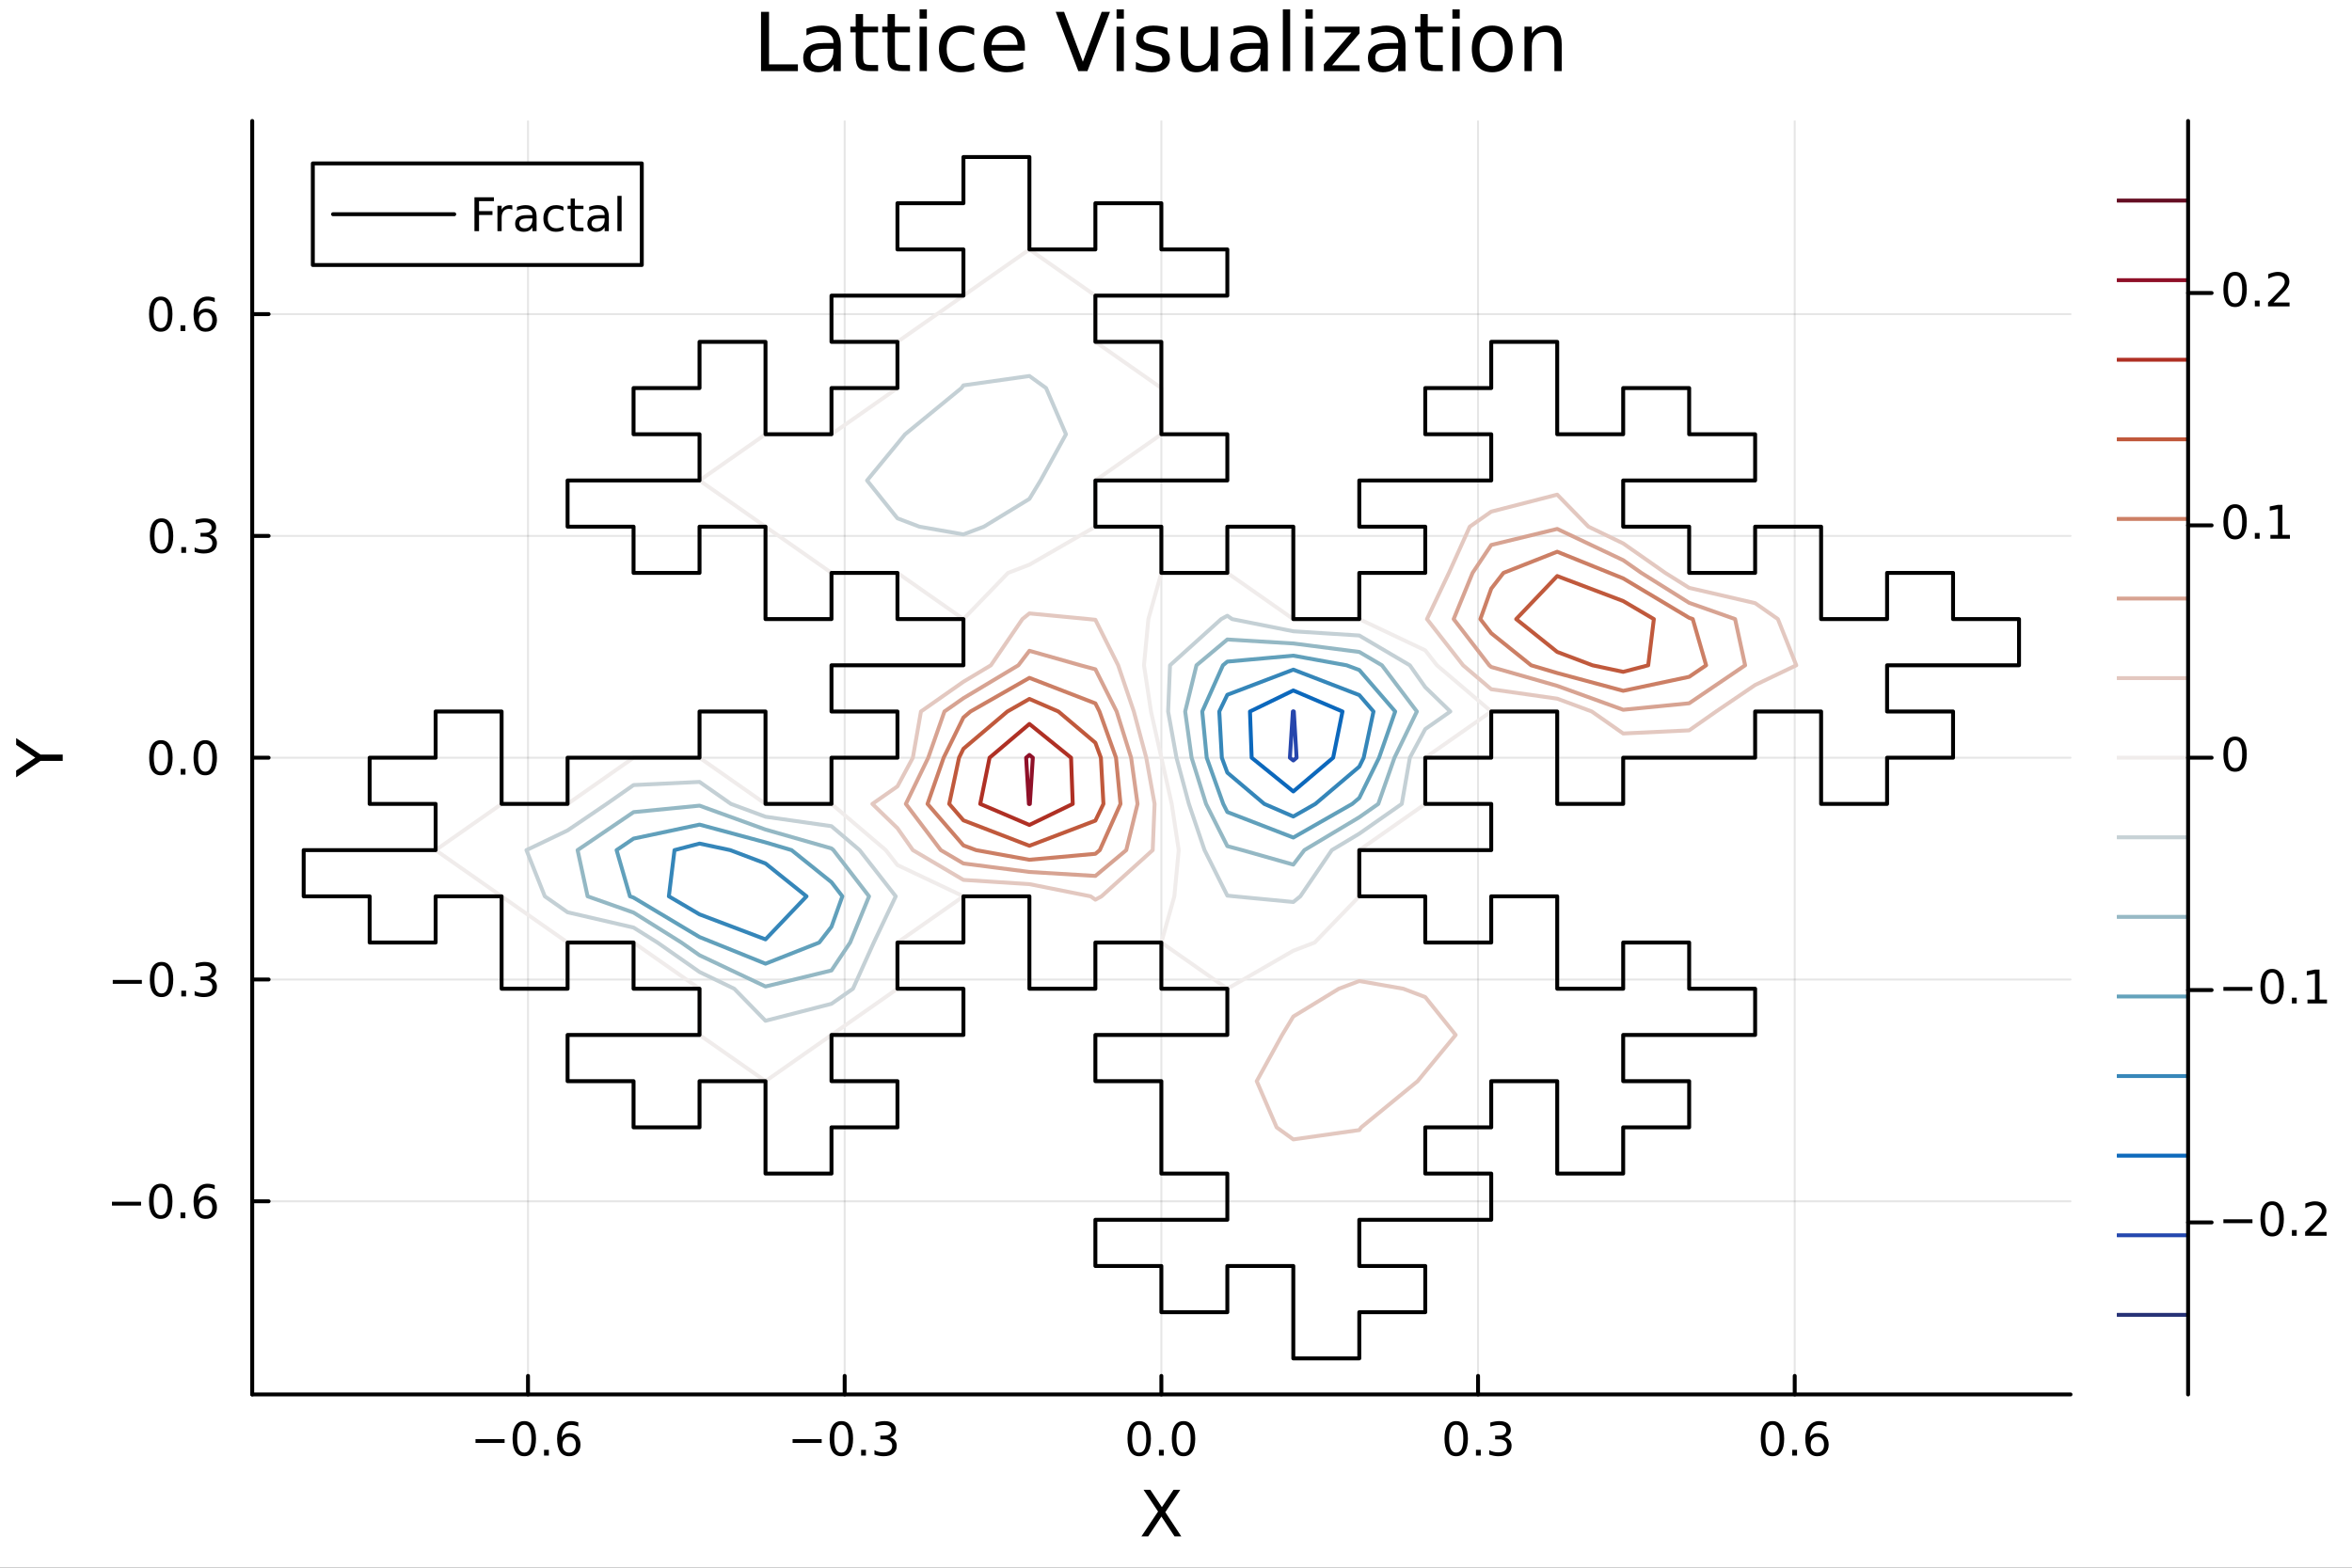 <?xml version="1.0" encoding="utf-8"?>
<svg xmlns="http://www.w3.org/2000/svg" xmlns:xlink="http://www.w3.org/1999/xlink" width="600" height="400" viewBox="0 0 2400 1600">
<rect x="0" y="0" width="2400" height="1600" fill="#333333" stroke="none"/>
<defs>
  <clipPath id="clip330">
    <rect x="0" y="0" width="2400" height="1600"/>
  </clipPath>
</defs>
<path clip-path="url(#clip330)" d="M0 1600 L2400 1600 L2400 0 L0 0  Z" fill="#ffffff" fill-rule="evenodd" fill-opacity="1"/>
<defs>
  <clipPath id="clip331">
    <rect x="480" y="0" width="1681" height="1600"/>
  </clipPath>
</defs>
<path clip-path="url(#clip330)" d="M257.366 1423.18 L2112.76 1423.18 L2112.76 123.472 L257.366 123.472  Z" fill="#ffffff" fill-rule="evenodd" fill-opacity="1"/>
<defs>
  <clipPath id="clip332">
    <rect x="257" y="123" width="1856" height="1301"/>
  </clipPath>
</defs>
<polyline clip-path="url(#clip332)" style="stroke:#000000; stroke-linecap:round; stroke-linejoin:round; stroke-width:2; stroke-opacity:0.1; fill:none" points="538.771,1423.18 538.771,123.472 "/>
<polyline clip-path="url(#clip332)" style="stroke:#000000; stroke-linecap:round; stroke-linejoin:round; stroke-width:2; stroke-opacity:0.1; fill:none" points="861.916,1423.18 861.916,123.472 "/>
<polyline clip-path="url(#clip332)" style="stroke:#000000; stroke-linecap:round; stroke-linejoin:round; stroke-width:2; stroke-opacity:0.1; fill:none" points="1185.06,1423.18 1185.06,123.472 "/>
<polyline clip-path="url(#clip332)" style="stroke:#000000; stroke-linecap:round; stroke-linejoin:round; stroke-width:2; stroke-opacity:0.1; fill:none" points="1508.21,1423.18 1508.21,123.472 "/>
<polyline clip-path="url(#clip332)" style="stroke:#000000; stroke-linecap:round; stroke-linejoin:round; stroke-width:2; stroke-opacity:0.1; fill:none" points="1831.35,1423.18 1831.35,123.472 "/>
<polyline clip-path="url(#clip332)" style="stroke:#000000; stroke-linecap:round; stroke-linejoin:round; stroke-width:2; stroke-opacity:0.1; fill:none" points="257.366,1226.05 2112.76,1226.05 "/>
<polyline clip-path="url(#clip332)" style="stroke:#000000; stroke-linecap:round; stroke-linejoin:round; stroke-width:2; stroke-opacity:0.1; fill:none" points="257.366,999.69 2112.76,999.69 "/>
<polyline clip-path="url(#clip332)" style="stroke:#000000; stroke-linecap:round; stroke-linejoin:round; stroke-width:2; stroke-opacity:0.1; fill:none" points="257.366,773.326 2112.76,773.326 "/>
<polyline clip-path="url(#clip332)" style="stroke:#000000; stroke-linecap:round; stroke-linejoin:round; stroke-width:2; stroke-opacity:0.1; fill:none" points="257.366,546.962 2112.76,546.962 "/>
<polyline clip-path="url(#clip332)" style="stroke:#000000; stroke-linecap:round; stroke-linejoin:round; stroke-width:2; stroke-opacity:0.1; fill:none" points="257.366,320.598 2112.76,320.598 "/>
<polyline clip-path="url(#clip330)" style="stroke:#000000; stroke-linecap:round; stroke-linejoin:round; stroke-width:4; stroke-opacity:1; fill:none" points="257.366,1423.18 2112.76,1423.18 "/>
<polyline clip-path="url(#clip330)" style="stroke:#000000; stroke-linecap:round; stroke-linejoin:round; stroke-width:4; stroke-opacity:1; fill:none" points="538.771,1423.18 538.771,1404.28 "/>
<polyline clip-path="url(#clip330)" style="stroke:#000000; stroke-linecap:round; stroke-linejoin:round; stroke-width:4; stroke-opacity:1; fill:none" points="861.916,1423.18 861.916,1404.28 "/>
<polyline clip-path="url(#clip330)" style="stroke:#000000; stroke-linecap:round; stroke-linejoin:round; stroke-width:4; stroke-opacity:1; fill:none" points="1185.06,1423.18 1185.06,1404.28 "/>
<polyline clip-path="url(#clip330)" style="stroke:#000000; stroke-linecap:round; stroke-linejoin:round; stroke-width:4; stroke-opacity:1; fill:none" points="1508.21,1423.18 1508.21,1404.28 "/>
<polyline clip-path="url(#clip330)" style="stroke:#000000; stroke-linecap:round; stroke-linejoin:round; stroke-width:4; stroke-opacity:1; fill:none" points="1831.35,1423.18 1831.35,1404.28 "/>
<path clip-path="url(#clip330)" d="M485.218 1468.75 L514.894 1468.75 L514.894 1472.69 L485.218 1472.69 L485.218 1468.75 Z" fill="#000000" fill-rule="nonzero" fill-opacity="1" /><path clip-path="url(#clip330)" d="M534.987 1454.1 Q531.376 1454.1 529.547 1457.66 Q527.741 1461.2 527.741 1468.33 Q527.741 1475.44 529.547 1479.01 Q531.376 1482.55 534.987 1482.55 Q538.621 1482.55 540.426 1479.01 Q542.255 1475.44 542.255 1468.33 Q542.255 1461.2 540.426 1457.66 Q538.621 1454.1 534.987 1454.1 M534.987 1450.39 Q540.797 1450.39 543.852 1455 Q546.931 1459.58 546.931 1468.33 Q546.931 1477.06 543.852 1481.67 Q540.797 1486.25 534.987 1486.25 Q529.176 1486.25 526.098 1481.67 Q523.042 1477.06 523.042 1468.33 Q523.042 1459.58 526.098 1455 Q529.176 1450.39 534.987 1450.39 Z" fill="#000000" fill-rule="nonzero" fill-opacity="1" /><path clip-path="url(#clip330)" d="M555.149 1479.7 L560.033 1479.7 L560.033 1485.58 L555.149 1485.58 L555.149 1479.7 Z" fill="#000000" fill-rule="nonzero" fill-opacity="1" /><path clip-path="url(#clip330)" d="M580.797 1466.44 Q577.648 1466.44 575.797 1468.59 Q573.968 1470.74 573.968 1474.49 Q573.968 1478.22 575.797 1480.39 Q577.648 1482.55 580.797 1482.55 Q583.945 1482.55 585.773 1480.39 Q587.625 1478.22 587.625 1474.49 Q587.625 1470.74 585.773 1468.59 Q583.945 1466.44 580.797 1466.44 M590.079 1451.78 L590.079 1456.04 Q588.32 1455.21 586.514 1454.77 Q584.732 1454.33 582.972 1454.33 Q578.343 1454.33 575.889 1457.45 Q573.459 1460.58 573.111 1466.9 Q574.477 1464.89 576.537 1463.82 Q578.598 1462.73 581.074 1462.73 Q586.283 1462.73 589.292 1465.9 Q592.324 1469.05 592.324 1474.49 Q592.324 1479.82 589.176 1483.03 Q586.028 1486.25 580.797 1486.25 Q574.801 1486.25 571.63 1481.67 Q568.459 1477.06 568.459 1468.33 Q568.459 1460.14 572.348 1455.28 Q576.236 1450.39 582.787 1450.39 Q584.547 1450.39 586.329 1450.74 Q588.135 1451.09 590.079 1451.78 Z" fill="#000000" fill-rule="nonzero" fill-opacity="1" /><path clip-path="url(#clip330)" d="M808.768 1468.75 L838.444 1468.75 L838.444 1472.69 L808.768 1472.69 L808.768 1468.75 Z" fill="#000000" fill-rule="nonzero" fill-opacity="1" /><path clip-path="url(#clip330)" d="M858.537 1454.1 Q854.925 1454.1 853.097 1457.66 Q851.291 1461.2 851.291 1468.33 Q851.291 1475.44 853.097 1479.01 Q854.925 1482.55 858.537 1482.55 Q862.171 1482.55 863.976 1479.01 Q865.805 1475.44 865.805 1468.33 Q865.805 1461.2 863.976 1457.66 Q862.171 1454.1 858.537 1454.1 M858.537 1450.39 Q864.347 1450.39 867.402 1455 Q870.481 1459.58 870.481 1468.33 Q870.481 1477.06 867.402 1481.67 Q864.347 1486.25 858.537 1486.25 Q852.726 1486.25 849.648 1481.67 Q846.592 1477.06 846.592 1468.33 Q846.592 1459.58 849.648 1455 Q852.726 1450.39 858.537 1450.39 Z" fill="#000000" fill-rule="nonzero" fill-opacity="1" /><path clip-path="url(#clip330)" d="M878.698 1479.7 L883.583 1479.7 L883.583 1485.58 L878.698 1485.58 L878.698 1479.7 Z" fill="#000000" fill-rule="nonzero" fill-opacity="1" /><path clip-path="url(#clip330)" d="M907.934 1466.95 Q911.291 1467.66 913.166 1469.93 Q915.064 1472.2 915.064 1475.53 Q915.064 1480.65 911.546 1483.45 Q908.027 1486.25 901.546 1486.25 Q899.37 1486.25 897.055 1485.81 Q894.763 1485.39 892.31 1484.54 L892.31 1480.02 Q894.254 1481.16 896.569 1481.74 Q898.884 1482.32 901.407 1482.32 Q905.805 1482.32 908.096 1480.58 Q910.411 1478.84 910.411 1475.53 Q910.411 1472.48 908.259 1470.77 Q906.129 1469.03 902.309 1469.03 L898.282 1469.03 L898.282 1465.19 L902.495 1465.19 Q905.944 1465.19 907.772 1463.82 Q909.601 1462.43 909.601 1459.84 Q909.601 1457.18 907.703 1455.77 Q905.828 1454.33 902.309 1454.33 Q900.388 1454.33 898.189 1454.75 Q895.99 1455.16 893.351 1456.04 L893.351 1451.88 Q896.013 1451.14 898.328 1450.77 Q900.666 1450.39 902.726 1450.39 Q908.05 1450.39 911.152 1452.83 Q914.254 1455.23 914.254 1459.35 Q914.254 1462.22 912.61 1464.21 Q910.967 1466.18 907.934 1466.95 Z" fill="#000000" fill-rule="nonzero" fill-opacity="1" /><path clip-path="url(#clip330)" d="M1162.45 1454.1 Q1158.83 1454.1 1157.01 1457.66 Q1155.2 1461.2 1155.2 1468.33 Q1155.2 1475.44 1157.01 1479.01 Q1158.83 1482.55 1162.45 1482.55 Q1166.08 1482.55 1167.89 1479.01 Q1169.71 1475.44 1169.71 1468.33 Q1169.71 1461.2 1167.89 1457.66 Q1166.08 1454.1 1162.45 1454.1 M1162.45 1450.39 Q1168.26 1450.39 1171.31 1455 Q1174.39 1459.58 1174.39 1468.33 Q1174.39 1477.06 1171.31 1481.67 Q1168.26 1486.25 1162.45 1486.25 Q1156.64 1486.25 1153.56 1481.67 Q1150.5 1477.06 1150.5 1468.33 Q1150.5 1459.58 1153.56 1455 Q1156.64 1450.39 1162.45 1450.39 Z" fill="#000000" fill-rule="nonzero" fill-opacity="1" /><path clip-path="url(#clip330)" d="M1182.61 1479.7 L1187.49 1479.7 L1187.49 1485.58 L1182.61 1485.58 L1182.61 1479.7 Z" fill="#000000" fill-rule="nonzero" fill-opacity="1" /><path clip-path="url(#clip330)" d="M1207.68 1454.1 Q1204.07 1454.1 1202.24 1457.66 Q1200.43 1461.2 1200.43 1468.33 Q1200.43 1475.44 1202.24 1479.01 Q1204.07 1482.55 1207.68 1482.55 Q1211.31 1482.55 1213.12 1479.01 Q1214.95 1475.44 1214.95 1468.33 Q1214.95 1461.2 1213.12 1457.66 Q1211.31 1454.1 1207.68 1454.1 M1207.68 1450.39 Q1213.49 1450.39 1216.54 1455 Q1219.62 1459.58 1219.62 1468.33 Q1219.62 1477.06 1216.54 1481.67 Q1213.49 1486.25 1207.68 1486.25 Q1201.87 1486.25 1198.79 1481.67 Q1195.73 1477.06 1195.73 1468.33 Q1195.73 1459.58 1198.79 1455 Q1201.87 1450.39 1207.68 1450.39 Z" fill="#000000" fill-rule="nonzero" fill-opacity="1" /><path clip-path="url(#clip330)" d="M1485.91 1454.1 Q1482.3 1454.1 1480.47 1457.66 Q1478.67 1461.2 1478.67 1468.33 Q1478.67 1475.44 1480.47 1479.01 Q1482.3 1482.55 1485.91 1482.55 Q1489.55 1482.55 1491.35 1479.01 Q1493.18 1475.44 1493.18 1468.33 Q1493.18 1461.2 1491.35 1457.66 Q1489.55 1454.1 1485.91 1454.1 M1485.91 1450.39 Q1491.72 1450.39 1494.78 1455 Q1497.86 1459.58 1497.86 1468.33 Q1497.86 1477.06 1494.78 1481.67 Q1491.72 1486.25 1485.91 1486.25 Q1480.1 1486.25 1477.03 1481.67 Q1473.97 1477.06 1473.97 1468.33 Q1473.97 1459.58 1477.03 1455 Q1480.1 1450.39 1485.91 1450.39 Z" fill="#000000" fill-rule="nonzero" fill-opacity="1" /><path clip-path="url(#clip330)" d="M1506.08 1479.7 L1510.96 1479.7 L1510.96 1485.58 L1506.08 1485.58 L1506.08 1479.7 Z" fill="#000000" fill-rule="nonzero" fill-opacity="1" /><path clip-path="url(#clip330)" d="M1535.31 1466.95 Q1538.67 1467.66 1540.54 1469.93 Q1542.44 1472.2 1542.44 1475.53 Q1542.44 1480.65 1538.92 1483.45 Q1535.4 1486.25 1528.92 1486.25 Q1526.75 1486.25 1524.43 1485.81 Q1522.14 1485.39 1519.69 1484.54 L1519.69 1480.02 Q1521.63 1481.16 1523.95 1481.74 Q1526.26 1482.32 1528.78 1482.32 Q1533.18 1482.32 1535.47 1480.58 Q1537.79 1478.84 1537.79 1475.53 Q1537.79 1472.48 1535.64 1470.77 Q1533.51 1469.03 1529.69 1469.03 L1525.66 1469.03 L1525.66 1465.19 L1529.87 1465.19 Q1533.32 1465.19 1535.15 1463.82 Q1536.98 1462.43 1536.98 1459.84 Q1536.98 1457.18 1535.08 1455.77 Q1533.21 1454.33 1529.69 1454.33 Q1527.77 1454.33 1525.57 1454.75 Q1523.37 1455.16 1520.73 1456.04 L1520.73 1451.88 Q1523.39 1451.14 1525.71 1450.77 Q1528.04 1450.39 1530.1 1450.39 Q1535.43 1450.39 1538.53 1452.83 Q1541.63 1455.23 1541.63 1459.35 Q1541.63 1462.22 1539.99 1464.21 Q1538.34 1466.18 1535.31 1466.95 Z" fill="#000000" fill-rule="nonzero" fill-opacity="1" /><path clip-path="url(#clip330)" d="M1808.65 1454.1 Q1805.04 1454.1 1803.21 1457.66 Q1801.41 1461.2 1801.41 1468.33 Q1801.41 1475.44 1803.21 1479.01 Q1805.04 1482.55 1808.65 1482.55 Q1812.29 1482.55 1814.09 1479.01 Q1815.92 1475.44 1815.92 1468.33 Q1815.92 1461.2 1814.09 1457.66 Q1812.29 1454.1 1808.65 1454.1 M1808.65 1450.39 Q1814.46 1450.39 1817.52 1455 Q1820.6 1459.58 1820.6 1468.33 Q1820.6 1477.06 1817.52 1481.67 Q1814.46 1486.25 1808.65 1486.25 Q1802.84 1486.25 1799.77 1481.67 Q1796.71 1477.06 1796.71 1468.33 Q1796.71 1459.58 1799.77 1455 Q1802.84 1450.39 1808.65 1450.39 Z" fill="#000000" fill-rule="nonzero" fill-opacity="1" /><path clip-path="url(#clip330)" d="M1828.82 1479.7 L1833.7 1479.7 L1833.7 1485.58 L1828.82 1485.58 L1828.82 1479.7 Z" fill="#000000" fill-rule="nonzero" fill-opacity="1" /><path clip-path="url(#clip330)" d="M1854.46 1466.44 Q1851.32 1466.44 1849.46 1468.59 Q1847.64 1470.74 1847.64 1474.49 Q1847.64 1478.22 1849.46 1480.39 Q1851.32 1482.55 1854.46 1482.55 Q1857.61 1482.55 1859.44 1480.39 Q1861.29 1478.22 1861.29 1474.49 Q1861.29 1470.74 1859.44 1468.59 Q1857.61 1466.44 1854.46 1466.44 M1863.75 1451.78 L1863.75 1456.04 Q1861.99 1455.21 1860.18 1454.77 Q1858.4 1454.33 1856.64 1454.33 Q1852.01 1454.33 1849.56 1457.45 Q1847.13 1460.58 1846.78 1466.9 Q1848.14 1464.89 1850.2 1463.82 Q1852.26 1462.73 1854.74 1462.73 Q1859.95 1462.73 1862.96 1465.9 Q1865.99 1469.05 1865.99 1474.49 Q1865.99 1479.82 1862.84 1483.03 Q1859.7 1486.25 1854.46 1486.25 Q1848.47 1486.25 1845.3 1481.67 Q1842.13 1477.06 1842.13 1468.33 Q1842.13 1460.14 1846.01 1455.28 Q1849.9 1450.39 1856.45 1450.39 Q1858.21 1450.39 1860 1450.74 Q1861.8 1451.09 1863.75 1451.78 Z" fill="#000000" fill-rule="nonzero" fill-opacity="1" /><path clip-path="url(#clip330)" d="M1166.89 1520.52 L1173.79 1520.52 L1185.6 1538.19 L1197.47 1520.52 L1204.38 1520.52 L1189.1 1543.34 L1205.4 1568.04 L1198.49 1568.04 L1185.12 1547.83 L1171.66 1568.04 L1164.72 1568.04 L1181.69 1542.68 L1166.89 1520.52 Z" fill="#000000" fill-rule="nonzero" fill-opacity="1" /><polyline clip-path="url(#clip330)" style="stroke:#000000; stroke-linecap:round; stroke-linejoin:round; stroke-width:4; stroke-opacity:1; fill:none" points="257.366,1423.18 257.366,123.472 "/>
<polyline clip-path="url(#clip330)" style="stroke:#000000; stroke-linecap:round; stroke-linejoin:round; stroke-width:4; stroke-opacity:1; fill:none" points="257.366,1226.05 274.099,1226.05 "/>
<polyline clip-path="url(#clip330)" style="stroke:#000000; stroke-linecap:round; stroke-linejoin:round; stroke-width:4; stroke-opacity:1; fill:none" points="257.366,999.69 274.099,999.69 "/>
<polyline clip-path="url(#clip330)" style="stroke:#000000; stroke-linecap:round; stroke-linejoin:round; stroke-width:4; stroke-opacity:1; fill:none" points="257.366,773.326 274.099,773.326 "/>
<polyline clip-path="url(#clip330)" style="stroke:#000000; stroke-linecap:round; stroke-linejoin:round; stroke-width:4; stroke-opacity:1; fill:none" points="257.366,546.962 274.099,546.962 "/>
<polyline clip-path="url(#clip330)" style="stroke:#000000; stroke-linecap:round; stroke-linejoin:round; stroke-width:4; stroke-opacity:1; fill:none" points="257.366,320.598 274.099,320.598 "/>
<path clip-path="url(#clip330)" d="M114.26 1226.51 L143.936 1226.51 L143.936 1230.44 L114.26 1230.44 L114.26 1226.51 Z" fill="#000000" fill-rule="nonzero" fill-opacity="1" /><path clip-path="url(#clip330)" d="M164.028 1211.85 Q160.417 1211.85 158.589 1215.42 Q156.783 1218.96 156.783 1226.09 Q156.783 1233.2 158.589 1236.76 Q160.417 1240.3 164.028 1240.3 Q167.663 1240.3 169.468 1236.76 Q171.297 1233.2 171.297 1226.09 Q171.297 1218.96 169.468 1215.42 Q167.663 1211.85 164.028 1211.85 M164.028 1208.15 Q169.839 1208.15 172.894 1212.76 Q175.973 1217.34 175.973 1226.09 Q175.973 1234.82 172.894 1239.42 Q169.839 1244.01 164.028 1244.01 Q158.218 1244.01 155.14 1239.42 Q152.084 1234.82 152.084 1226.09 Q152.084 1217.34 155.14 1212.76 Q158.218 1208.15 164.028 1208.15 Z" fill="#000000" fill-rule="nonzero" fill-opacity="1" /><path clip-path="url(#clip330)" d="M184.19 1237.45 L189.075 1237.45 L189.075 1243.33 L184.19 1243.33 L184.19 1237.45 Z" fill="#000000" fill-rule="nonzero" fill-opacity="1" /><path clip-path="url(#clip330)" d="M209.838 1224.19 Q206.69 1224.19 204.838 1226.34 Q203.01 1228.5 203.01 1232.25 Q203.01 1235.97 204.838 1238.15 Q206.69 1240.3 209.838 1240.3 Q212.986 1240.3 214.815 1238.15 Q216.667 1235.97 216.667 1232.25 Q216.667 1228.5 214.815 1226.34 Q212.986 1224.19 209.838 1224.19 M219.121 1209.54 L219.121 1213.8 Q217.361 1212.96 215.556 1212.52 Q213.774 1212.08 212.014 1212.08 Q207.385 1212.08 204.931 1215.21 Q202.5 1218.33 202.153 1224.65 Q203.519 1222.64 205.579 1221.58 Q207.639 1220.49 210.116 1220.49 Q215.324 1220.49 218.334 1223.66 Q221.366 1226.81 221.366 1232.25 Q221.366 1237.57 218.218 1240.79 Q215.07 1244.01 209.838 1244.01 Q203.843 1244.01 200.672 1239.42 Q197.5 1234.82 197.5 1226.09 Q197.5 1217.89 201.389 1213.03 Q205.278 1208.15 211.829 1208.15 Q213.588 1208.15 215.371 1208.5 Q217.176 1208.84 219.121 1209.54 Z" fill="#000000" fill-rule="nonzero" fill-opacity="1" /><path clip-path="url(#clip330)" d="M115.07 1000.14 L144.746 1000.14 L144.746 1004.08 L115.07 1004.08 L115.07 1000.14 Z" fill="#000000" fill-rule="nonzero" fill-opacity="1" /><path clip-path="url(#clip330)" d="M164.839 985.489 Q161.227 985.489 159.399 989.054 Q157.593 992.595 157.593 999.725 Q157.593 1006.83 159.399 1010.4 Q161.227 1013.94 164.839 1013.94 Q168.473 1013.94 170.278 1010.4 Q172.107 1006.83 172.107 999.725 Q172.107 992.595 170.278 989.054 Q168.473 985.489 164.839 985.489 M164.839 981.785 Q170.649 981.785 173.704 986.392 Q176.783 990.975 176.783 999.725 Q176.783 1008.45 173.704 1013.06 Q170.649 1017.64 164.839 1017.64 Q159.028 1017.64 155.95 1013.06 Q152.894 1008.45 152.894 999.725 Q152.894 990.975 155.95 986.392 Q159.028 981.785 164.839 981.785 Z" fill="#000000" fill-rule="nonzero" fill-opacity="1" /><path clip-path="url(#clip330)" d="M185.001 1011.09 L189.885 1011.09 L189.885 1016.97 L185.001 1016.97 L185.001 1011.09 Z" fill="#000000" fill-rule="nonzero" fill-opacity="1" /><path clip-path="url(#clip330)" d="M214.236 998.336 Q217.593 999.054 219.468 1001.32 Q221.366 1003.59 221.366 1006.92 Q221.366 1012.04 217.848 1014.84 Q214.329 1017.64 207.848 1017.64 Q205.672 1017.64 203.357 1017.2 Q201.065 1016.78 198.612 1015.93 L198.612 1011.41 Q200.556 1012.55 202.871 1013.13 Q205.186 1013.71 207.709 1013.71 Q212.107 1013.71 214.399 1011.97 Q216.713 1010.23 216.713 1006.92 Q216.713 1003.87 214.561 1002.16 Q212.431 1000.42 208.612 1000.42 L204.584 1000.42 L204.584 996.577 L208.797 996.577 Q212.246 996.577 214.074 995.211 Q215.903 993.822 215.903 991.23 Q215.903 988.568 214.005 987.156 Q212.13 985.72 208.612 985.72 Q206.69 985.72 204.491 986.137 Q202.292 986.554 199.653 987.433 L199.653 983.267 Q202.315 982.526 204.63 982.156 Q206.968 981.785 209.028 981.785 Q214.352 981.785 217.454 984.216 Q220.556 986.623 220.556 990.743 Q220.556 993.614 218.912 995.605 Q217.269 997.572 214.236 998.336 Z" fill="#000000" fill-rule="nonzero" fill-opacity="1" /><path clip-path="url(#clip330)" d="M164.19 759.125 Q160.579 759.125 158.751 762.689 Q156.945 766.231 156.945 773.361 Q156.945 780.467 158.751 784.032 Q160.579 787.574 164.19 787.574 Q167.825 787.574 169.63 784.032 Q171.459 780.467 171.459 773.361 Q171.459 766.231 169.63 762.689 Q167.825 759.125 164.19 759.125 M164.19 755.421 Q170.001 755.421 173.056 760.027 Q176.135 764.611 176.135 773.361 Q176.135 782.088 173.056 786.694 Q170.001 791.277 164.19 791.277 Q158.38 791.277 155.302 786.694 Q152.246 782.088 152.246 773.361 Q152.246 764.611 155.302 760.027 Q158.38 755.421 164.19 755.421 Z" fill="#000000" fill-rule="nonzero" fill-opacity="1" /><path clip-path="url(#clip330)" d="M184.352 784.726 L189.237 784.726 L189.237 790.606 L184.352 790.606 L184.352 784.726 Z" fill="#000000" fill-rule="nonzero" fill-opacity="1" /><path clip-path="url(#clip330)" d="M209.422 759.125 Q205.811 759.125 203.982 762.689 Q202.176 766.231 202.176 773.361 Q202.176 780.467 203.982 784.032 Q205.811 787.574 209.422 787.574 Q213.056 787.574 214.861 784.032 Q216.69 780.467 216.69 773.361 Q216.69 766.231 214.861 762.689 Q213.056 759.125 209.422 759.125 M209.422 755.421 Q215.232 755.421 218.287 760.027 Q221.366 764.611 221.366 773.361 Q221.366 782.088 218.287 786.694 Q215.232 791.277 209.422 791.277 Q203.612 791.277 200.533 786.694 Q197.477 782.088 197.477 773.361 Q197.477 764.611 200.533 760.027 Q203.612 755.421 209.422 755.421 Z" fill="#000000" fill-rule="nonzero" fill-opacity="1" /><path clip-path="url(#clip330)" d="M164.839 532.76 Q161.227 532.76 159.399 536.325 Q157.593 539.867 157.593 546.997 Q157.593 554.103 159.399 557.668 Q161.227 561.209 164.839 561.209 Q168.473 561.209 170.278 557.668 Q172.107 554.103 172.107 546.997 Q172.107 539.867 170.278 536.325 Q168.473 532.76 164.839 532.76 M164.839 529.057 Q170.649 529.057 173.704 533.663 Q176.783 538.247 176.783 546.997 Q176.783 555.723 173.704 560.33 Q170.649 564.913 164.839 564.913 Q159.028 564.913 155.95 560.33 Q152.894 555.723 152.894 546.997 Q152.894 538.247 155.95 533.663 Q159.028 529.057 164.839 529.057 Z" fill="#000000" fill-rule="nonzero" fill-opacity="1" /><path clip-path="url(#clip330)" d="M185.001 558.362 L189.885 558.362 L189.885 564.242 L185.001 564.242 L185.001 558.362 Z" fill="#000000" fill-rule="nonzero" fill-opacity="1" /><path clip-path="url(#clip330)" d="M214.236 545.608 Q217.593 546.325 219.468 548.594 Q221.366 550.862 221.366 554.196 Q221.366 559.311 217.848 562.112 Q214.329 564.913 207.848 564.913 Q205.672 564.913 203.357 564.473 Q201.065 564.057 198.612 563.2 L198.612 558.686 Q200.556 559.821 202.871 560.399 Q205.186 560.978 207.709 560.978 Q212.107 560.978 214.399 559.242 Q216.713 557.506 216.713 554.196 Q216.713 551.14 214.561 549.427 Q212.431 547.691 208.612 547.691 L204.584 547.691 L204.584 543.848 L208.797 543.848 Q212.246 543.848 214.074 542.483 Q215.903 541.094 215.903 538.501 Q215.903 535.839 214.005 534.427 Q212.13 532.992 208.612 532.992 Q206.69 532.992 204.491 533.409 Q202.292 533.825 199.653 534.705 L199.653 530.538 Q202.315 529.798 204.63 529.427 Q206.968 529.057 209.028 529.057 Q214.352 529.057 217.454 531.487 Q220.556 533.895 220.556 538.015 Q220.556 540.885 218.912 542.876 Q217.269 544.844 214.236 545.608 Z" fill="#000000" fill-rule="nonzero" fill-opacity="1" /><path clip-path="url(#clip330)" d="M164.028 306.396 Q160.417 306.396 158.589 309.961 Q156.783 313.503 156.783 320.632 Q156.783 327.739 158.589 331.304 Q160.417 334.845 164.028 334.845 Q167.663 334.845 169.468 331.304 Q171.297 327.739 171.297 320.632 Q171.297 313.503 169.468 309.961 Q167.663 306.396 164.028 306.396 M164.028 302.693 Q169.839 302.693 172.894 307.299 Q175.973 311.882 175.973 320.632 Q175.973 329.359 172.894 333.966 Q169.839 338.549 164.028 338.549 Q158.218 338.549 155.14 333.966 Q152.084 329.359 152.084 320.632 Q152.084 311.882 155.14 307.299 Q158.218 302.693 164.028 302.693 Z" fill="#000000" fill-rule="nonzero" fill-opacity="1" /><path clip-path="url(#clip330)" d="M184.19 331.998 L189.075 331.998 L189.075 337.878 L184.19 337.878 L184.19 331.998 Z" fill="#000000" fill-rule="nonzero" fill-opacity="1" /><path clip-path="url(#clip330)" d="M209.838 318.734 Q206.69 318.734 204.838 320.887 Q203.01 323.04 203.01 326.79 Q203.01 330.517 204.838 332.692 Q206.69 334.845 209.838 334.845 Q212.986 334.845 214.815 332.692 Q216.667 330.517 216.667 326.79 Q216.667 323.04 214.815 320.887 Q212.986 318.734 209.838 318.734 M219.121 304.081 L219.121 308.341 Q217.361 307.507 215.556 307.068 Q213.774 306.628 212.014 306.628 Q207.385 306.628 204.931 309.753 Q202.5 312.878 202.153 319.197 Q203.519 317.183 205.579 316.118 Q207.639 315.031 210.116 315.031 Q215.324 315.031 218.334 318.202 Q221.366 321.35 221.366 326.79 Q221.366 332.114 218.218 335.331 Q215.07 338.549 209.838 338.549 Q203.843 338.549 200.672 333.966 Q197.5 329.359 197.5 320.632 Q197.5 312.438 201.389 307.577 Q205.278 302.693 211.829 302.693 Q213.588 302.693 215.371 303.04 Q217.176 303.387 219.121 304.081 Z" fill="#000000" fill-rule="nonzero" fill-opacity="1" /><path clip-path="url(#clip330)" d="M16.484 793.362 L16.484 786.455 L36.027 773.278 L16.484 760.197 L16.484 753.29 L41.374 770.095 L64.004 770.095 L64.004 776.557 L41.374 776.557 L16.484 793.362 Z" fill="#000000" fill-rule="nonzero" fill-opacity="1" /><path clip-path="url(#clip330)" d="M776.548 12.096 L784.73 12.096 L784.73 65.689 L814.18 65.689 L814.18 72.576 L776.548 72.576 L776.548 12.096 Z" fill="#000000" fill-rule="nonzero" fill-opacity="1" /><path clip-path="url(#clip330)" d="M843.063 49.769 Q834.03 49.769 830.546 51.835 Q827.062 53.901 827.062 58.884 Q827.062 62.854 829.655 65.203 Q832.288 67.512 836.784 67.512 Q842.982 67.512 846.709 63.137 Q850.477 58.722 850.477 51.43 L850.477 49.769 L843.063 49.769 M857.93 46.691 L857.93 72.576 L850.477 72.576 L850.477 65.689 Q847.924 69.821 844.117 71.806 Q840.309 73.751 834.8 73.751 Q827.832 73.751 823.7 69.862 Q819.609 65.933 819.609 59.37 Q819.609 51.714 824.713 47.825 Q829.857 43.936 840.025 43.936 L850.477 43.936 L850.477 43.207 Q850.477 38.062 847.074 35.267 Q843.712 32.431 837.595 32.431 Q833.706 32.431 830.019 33.363 Q826.333 34.295 822.93 36.158 L822.93 29.272 Q827.022 27.692 830.87 26.922 Q834.719 26.112 838.364 26.112 Q848.208 26.112 853.069 31.216 Q857.93 36.32 857.93 46.691 Z" fill="#000000" fill-rule="nonzero" fill-opacity="1" /><path clip-path="url(#clip330)" d="M880.656 14.324 L880.656 27.206 L896.009 27.206 L896.009 32.999 L880.656 32.999 L880.656 57.628 Q880.656 63.178 882.155 64.758 Q883.694 66.338 888.353 66.338 L896.009 66.338 L896.009 72.576 L888.353 72.576 Q879.724 72.576 876.443 69.376 Q873.162 66.135 873.162 57.628 L873.162 32.999 L867.693 32.999 L867.693 27.206 L873.162 27.206 L873.162 14.324 L880.656 14.324 Z" fill="#000000" fill-rule="nonzero" fill-opacity="1" /><path clip-path="url(#clip330)" d="M913.185 14.324 L913.185 27.206 L928.537 27.206 L928.537 32.999 L913.185 32.999 L913.185 57.628 Q913.185 63.178 914.683 64.758 Q916.223 66.338 920.881 66.338 L928.537 66.338 L928.537 72.576 L920.881 72.576 Q912.253 72.576 908.972 69.376 Q905.69 66.135 905.69 57.628 L905.69 32.999 L900.222 32.999 L900.222 27.206 L905.69 27.206 L905.69 14.324 L913.185 14.324 Z" fill="#000000" fill-rule="nonzero" fill-opacity="1" /><path clip-path="url(#clip330)" d="M938.341 27.206 L945.794 27.206 L945.794 72.576 L938.341 72.576 L938.341 27.206 M938.341 9.544 L945.794 9.544 L945.794 18.983 L938.341 18.983 L938.341 9.544 Z" fill="#000000" fill-rule="nonzero" fill-opacity="1" /><path clip-path="url(#clip330)" d="M994.041 28.948 L994.041 35.915 Q990.881 34.173 987.681 33.323 Q984.521 32.431 981.28 32.431 Q974.029 32.431 970.019 37.05 Q966.008 41.627 966.008 49.931 Q966.008 58.236 970.019 62.854 Q974.029 67.431 981.28 67.431 Q984.521 67.431 987.681 66.581 Q990.881 65.689 994.041 63.948 L994.041 70.834 Q990.921 72.292 987.559 73.022 Q984.237 73.751 980.47 73.751 Q970.221 73.751 964.185 67.31 Q958.15 60.869 958.15 49.931 Q958.15 38.832 964.226 32.472 Q970.343 26.112 980.956 26.112 Q984.399 26.112 987.681 26.841 Q990.962 27.53 994.041 28.948 Z" fill="#000000" fill-rule="nonzero" fill-opacity="1" /><path clip-path="url(#clip330)" d="M1045.81 48.028 L1045.81 51.673 L1011.54 51.673 Q1012.03 59.37 1016.16 63.421 Q1020.33 67.431 1027.74 67.431 Q1032.04 67.431 1036.05 66.378 Q1040.1 65.325 1044.07 63.218 L1044.07 70.267 Q1040.06 71.968 1035.85 72.86 Q1031.63 73.751 1027.3 73.751 Q1016.44 73.751 1010.08 67.431 Q1003.76 61.112 1003.76 50.337 Q1003.76 39.197 1009.76 32.675 Q1015.79 26.112 1026 26.112 Q1035.16 26.112 1040.46 32.026 Q1045.81 37.9 1045.81 48.028 M1038.36 45.84 Q1038.28 39.723 1034.91 36.077 Q1031.59 32.431 1026.08 32.431 Q1019.84 32.431 1016.08 35.956 Q1012.35 39.48 1011.78 45.88 L1038.36 45.84 Z" fill="#000000" fill-rule="nonzero" fill-opacity="1" /><path clip-path="url(#clip330)" d="M1100.34 72.576 L1077.25 12.096 L1085.79 12.096 L1104.95 63.016 L1124.16 12.096 L1132.66 12.096 L1109.61 72.576 L1100.34 72.576 Z" fill="#000000" fill-rule="nonzero" fill-opacity="1" /><path clip-path="url(#clip330)" d="M1139.35 27.206 L1146.8 27.206 L1146.8 72.576 L1139.35 72.576 L1139.35 27.206 M1139.35 9.544 L1146.8 9.544 L1146.8 18.983 L1139.35 18.983 L1139.35 9.544 Z" fill="#000000" fill-rule="nonzero" fill-opacity="1" /><path clip-path="url(#clip330)" d="M1191.32 28.543 L1191.32 35.591 Q1188.16 33.971 1184.76 33.161 Q1181.35 32.35 1177.71 32.35 Q1172.16 32.35 1169.36 34.052 Q1166.61 35.753 1166.61 39.156 Q1166.61 41.749 1168.59 43.248 Q1170.58 44.706 1176.57 46.043 L1179.13 46.61 Q1187.07 48.311 1190.39 51.43 Q1193.75 54.509 1193.75 60.059 Q1193.75 66.378 1188.73 70.064 Q1183.74 73.751 1174.99 73.751 Q1171.35 73.751 1167.38 73.022 Q1163.45 72.333 1159.07 70.915 L1159.07 63.218 Q1163.21 65.365 1167.22 66.459 Q1171.23 67.512 1175.16 67.512 Q1180.42 67.512 1183.26 65.73 Q1186.09 63.907 1186.09 60.626 Q1186.09 57.588 1184.03 55.967 Q1182 54.347 1175.08 52.848 L1172.48 52.24 Q1165.56 50.782 1162.48 47.785 Q1159.4 44.746 1159.4 39.48 Q1159.4 33.08 1163.94 29.596 Q1168.47 26.112 1176.82 26.112 Q1180.95 26.112 1184.6 26.72 Q1188.24 27.327 1191.32 28.543 Z" fill="#000000" fill-rule="nonzero" fill-opacity="1" /><path clip-path="url(#clip330)" d="M1204.85 54.671 L1204.85 27.206 L1212.3 27.206 L1212.3 54.387 Q1212.3 60.828 1214.81 64.069 Q1217.33 67.269 1222.35 67.269 Q1228.39 67.269 1231.87 63.421 Q1235.39 59.573 1235.39 52.929 L1235.39 27.206 L1242.85 27.206 L1242.85 72.576 L1235.39 72.576 L1235.39 65.608 Q1232.68 69.74 1229.07 71.766 Q1225.51 73.751 1220.77 73.751 Q1212.95 73.751 1208.9 68.89 Q1204.85 64.029 1204.85 54.671 M1223.61 26.112 L1223.61 26.112 Z" fill="#000000" fill-rule="nonzero" fill-opacity="1" /><path clip-path="url(#clip330)" d="M1278.82 49.769 Q1269.79 49.769 1266.3 51.835 Q1262.82 53.901 1262.82 58.884 Q1262.82 62.854 1265.41 65.203 Q1268.04 67.512 1272.54 67.512 Q1278.74 67.512 1282.46 63.137 Q1286.23 58.722 1286.23 51.43 L1286.23 49.769 L1278.82 49.769 M1293.69 46.691 L1293.69 72.576 L1286.23 72.576 L1286.23 65.689 Q1283.68 69.821 1279.87 71.806 Q1276.06 73.751 1270.56 73.751 Q1263.59 73.751 1259.46 69.862 Q1255.36 65.933 1255.36 59.37 Q1255.36 51.714 1260.47 47.825 Q1265.61 43.936 1275.78 43.936 L1286.23 43.936 L1286.23 43.207 Q1286.23 38.062 1282.83 35.267 Q1279.47 32.431 1273.35 32.431 Q1269.46 32.431 1265.78 33.363 Q1262.09 34.295 1258.69 36.158 L1258.69 29.272 Q1262.78 27.692 1266.63 26.922 Q1270.47 26.112 1274.12 26.112 Q1283.96 26.112 1288.82 31.216 Q1293.69 36.32 1293.69 46.691 Z" fill="#000000" fill-rule="nonzero" fill-opacity="1" /><path clip-path="url(#clip330)" d="M1309.04 9.544 L1316.49 9.544 L1316.49 72.576 L1309.04 72.576 L1309.04 9.544 Z" fill="#000000" fill-rule="nonzero" fill-opacity="1" /><path clip-path="url(#clip330)" d="M1332.09 27.206 L1339.54 27.206 L1339.54 72.576 L1332.09 72.576 L1332.09 27.206 M1332.09 9.544 L1339.54 9.544 L1339.54 18.983 L1332.09 18.983 L1332.09 9.544 Z" fill="#000000" fill-rule="nonzero" fill-opacity="1" /><path clip-path="url(#clip330)" d="M1351.9 27.206 L1387.3 27.206 L1387.3 34.011 L1359.27 66.621 L1387.3 66.621 L1387.3 72.576 L1350.88 72.576 L1350.88 65.77 L1378.92 33.161 L1351.9 33.161 L1351.9 27.206 Z" fill="#000000" fill-rule="nonzero" fill-opacity="1" /><path clip-path="url(#clip330)" d="M1419.3 49.769 Q1410.27 49.769 1406.79 51.835 Q1403.3 53.901 1403.3 58.884 Q1403.3 62.854 1405.9 65.203 Q1408.53 67.512 1413.03 67.512 Q1419.22 67.512 1422.95 63.137 Q1426.72 58.722 1426.72 51.43 L1426.72 49.769 L1419.3 49.769 M1434.17 46.691 L1434.17 72.576 L1426.72 72.576 L1426.72 65.689 Q1424.17 69.821 1420.36 71.806 Q1416.55 73.751 1411.04 73.751 Q1404.07 73.751 1399.94 69.862 Q1395.85 65.933 1395.85 59.37 Q1395.85 51.714 1400.95 47.825 Q1406.1 43.936 1416.27 43.936 L1426.72 43.936 L1426.72 43.207 Q1426.72 38.062 1423.31 35.267 Q1419.95 32.431 1413.84 32.431 Q1409.95 32.431 1406.26 33.363 Q1402.57 34.295 1399.17 36.158 L1399.17 29.272 Q1403.26 27.692 1407.11 26.922 Q1410.96 26.112 1414.61 26.112 Q1424.45 26.112 1429.31 31.216 Q1434.17 36.32 1434.17 46.691 Z" fill="#000000" fill-rule="nonzero" fill-opacity="1" /><path clip-path="url(#clip330)" d="M1456.9 14.324 L1456.9 27.206 L1472.25 27.206 L1472.25 32.999 L1456.9 32.999 L1456.9 57.628 Q1456.9 63.178 1458.4 64.758 Q1459.94 66.338 1464.59 66.338 L1472.25 66.338 L1472.25 72.576 L1464.59 72.576 Q1455.97 72.576 1452.68 69.376 Q1449.4 66.135 1449.4 57.628 L1449.4 32.999 L1443.93 32.999 L1443.93 27.206 L1449.4 27.206 L1449.4 14.324 L1456.9 14.324 Z" fill="#000000" fill-rule="nonzero" fill-opacity="1" /><path clip-path="url(#clip330)" d="M1482.05 27.206 L1489.51 27.206 L1489.51 72.576 L1482.05 72.576 L1482.05 27.206 M1482.05 9.544 L1489.51 9.544 L1489.51 18.983 L1482.05 18.983 L1482.05 9.544 Z" fill="#000000" fill-rule="nonzero" fill-opacity="1" /><path clip-path="url(#clip330)" d="M1522.68 32.431 Q1516.69 32.431 1513.2 37.131 Q1509.72 41.789 1509.72 49.931 Q1509.72 58.074 1513.16 62.773 Q1516.65 67.431 1522.68 67.431 Q1528.64 67.431 1532.12 62.732 Q1535.61 58.033 1535.61 49.931 Q1535.61 41.87 1532.12 37.171 Q1528.64 32.431 1522.68 32.431 M1522.68 26.112 Q1532.41 26.112 1537.96 32.431 Q1543.51 38.751 1543.51 49.931 Q1543.51 61.071 1537.96 67.431 Q1532.41 73.751 1522.68 73.751 Q1512.92 73.751 1507.37 67.431 Q1501.86 61.071 1501.86 49.931 Q1501.86 38.751 1507.37 32.431 Q1512.92 26.112 1522.68 26.112 Z" fill="#000000" fill-rule="nonzero" fill-opacity="1" /><path clip-path="url(#clip330)" d="M1593.57 45.192 L1593.57 72.576 L1586.12 72.576 L1586.12 45.435 Q1586.12 38.994 1583.61 35.794 Q1581.1 32.594 1576.07 32.594 Q1570.04 32.594 1566.55 36.442 Q1563.07 40.29 1563.07 46.934 L1563.07 72.576 L1555.58 72.576 L1555.58 27.206 L1563.07 27.206 L1563.07 34.254 Q1565.74 30.163 1569.35 28.138 Q1573 26.112 1577.74 26.112 Q1585.55 26.112 1589.56 30.973 Q1593.57 35.794 1593.57 45.192 Z" fill="#000000" fill-rule="nonzero" fill-opacity="1" /><polyline clip-path="url(#clip332)" style="stroke:#f0eceb; stroke-linecap:round; stroke-linejoin:round; stroke-width:4; stroke-opacity:1; fill:none" points="781.13,1103.44 713.808,1056.28 713.808,1009.12 646.486,961.963 579.164,961.963 511.843,914.804 444.521,867.644 511.843,820.485 579.164,820.485 646.486,773.326 713.808,773.326 781.13,820.485 848.452,820.485 903.839,867.644 915.774,882.892 983.095,914.804 915.774,961.963 915.774,1009.12 848.452,1056.28 781.13,1103.44 "/>
<polyline clip-path="url(#clip332)" style="stroke:#c4d0d5; stroke-linecap:round; stroke-linejoin:round; stroke-width:4; stroke-opacity:1; fill:none" points="848.452,1024.48 781.13,1041.81 749.22,1009.12 713.808,992.025 670.893,961.963 646.486,946.677 579.164,931.075 555.936,914.804 537.187,867.644 579.164,847.537 619.009,820.485 646.486,801.238 713.808,798.039 745.851,820.485 781.13,833.573 848.452,843.209 877.151,867.644 914.028,914.804 891.63,961.963 870.373,1009.12 848.452,1024.48 "/>
<polyline clip-path="url(#clip332)" style="stroke:#94b8c4; stroke-linecap:round; stroke-linejoin:round; stroke-width:4; stroke-opacity:1; fill:none" points="848.452,990.441 781.13,1006.82 713.808,974.928 695.3,961.963 646.486,931.391 599.607,914.804 589.38,867.644 646.486,828.872 713.808,822.261 781.13,846.66 848.452,865.932 850.463,867.644 886.785,914.804 867.486,961.963 848.452,990.441 "/>
<polyline clip-path="url(#clip332)" style="stroke:#61a0bb; stroke-linecap:round; stroke-linejoin:round; stroke-width:4; stroke-opacity:1; fill:none" points="848.452,945.831 835.952,961.963 781.13,983.557 727.716,961.963 713.808,956.366 646.486,916.105 642.807,914.804 629.174,867.644 646.486,855.89 713.808,841.612 781.13,859.748 807.714,867.644 848.452,900.389 859.541,914.804 848.452,945.831 "/>
<polyline clip-path="url(#clip332)" style="stroke:#3586b9; stroke-linecap:round; stroke-linejoin:round; stroke-width:4; stroke-opacity:1; fill:none" points="822.994,914.804 781.13,958.729 713.808,933.21 682.508,914.804 688.274,867.644 713.808,860.964 745.137,867.644 781.13,881.28 822.994,914.804 "/>
<polyline clip-path="url(#clip332)" style="stroke:#e3c8c0; stroke-linecap:round; stroke-linejoin:round; stroke-width:4; stroke-opacity:1; fill:none" points="931.51,867.644 983.095,898.034 1050.42,902.364 1112.88,914.804 1117.74,918.205 1124,914.804 1176.23,867.644 1178.15,820.485 1169.63,773.326 1156.97,726.167 1140.99,679.008 1117.74,632.57 1110.78,631.848 1050.42,626.064 1043.26,631.848 1011.11,679.008 983.095,695.797 939.741,726.167 931.482,773.326 915.774,802.556 890.179,820.485 915.774,845.29 931.51,867.644 "/>
<polyline clip-path="url(#clip332)" style="stroke:#d7a392; stroke-linecap:round; stroke-linejoin:round; stroke-width:4; stroke-opacity:1; fill:none" points="959.976,867.644 983.095,881.264 1050.42,889.925 1117.74,893.982 1149.24,867.644 1160.76,820.485 1154.21,773.326 1139.44,726.167 1117.74,683.084 1102.57,679.008 1050.42,664.208 1039.13,679.008 983.095,712.586 963.708,726.167 947.191,773.326 924.33,820.485 959.976,867.644 "/>
<polyline clip-path="url(#clip332)" style="stroke:#cc7f65; stroke-linecap:round; stroke-linejoin:round; stroke-width:4; stroke-opacity:1; fill:none" points="996.014,867.644 1050.42,877.485 1117.74,871.405 1122.24,867.644 1143.36,820.485 1138.78,773.326 1121.91,726.167 1117.74,717.877 1050.42,691.838 990.288,726.167 983.095,732.269 962.899,773.326 946.463,820.485 983.095,862.838 996.014,867.644 "/>
<polyline clip-path="url(#clip332)" style="stroke:#c0593c; stroke-linecap:round; stroke-linejoin:round; stroke-width:4; stroke-opacity:1; fill:none" points="983.095,837.249 968.596,820.485 978.608,773.326 983.095,764.203 1027.93,726.167 1050.42,713.327 1080.01,726.167 1117.74,758.088 1123.35,773.326 1125.96,820.485 1117.74,837.545 1050.42,863.205 983.095,837.249 "/>
<polyline clip-path="url(#clip332)" style="stroke:#af3024; stroke-linecap:round; stroke-linejoin:round; stroke-width:4; stroke-opacity:1; fill:none" points="1050.42,841.956 1000.23,820.485 1009.76,773.326 1050.42,738.891 1092.91,773.326 1094.64,820.485 1050.42,841.956 "/>
<polyline clip-path="url(#clip332)" style="stroke:#8f1028; stroke-linecap:round; stroke-linejoin:round; stroke-width:4; stroke-opacity:1; fill:none" points="1050.42,820.707 1049.9,820.485 1047.08,773.326 1050.42,770.504 1053.9,773.326 1050.87,820.485 1050.42,820.707 "/>
<polyline clip-path="url(#clip332)" style="stroke:#f0eceb; stroke-linecap:round; stroke-linejoin:round; stroke-width:4; stroke-opacity:1; fill:none" points="1198.31,914.804 1185.06,961.963 1252.38,1009.12 1319.7,970.323 1341.47,961.963 1387.03,914.804 1387.03,867.644 1454.35,820.485 1454.35,773.326 1521.67,726.167 1466.28,679.008 1454.35,663.76 1387.03,631.848 1319.7,631.848 1252.38,584.689 1185.06,584.689 1171.81,631.848 1167.33,679.008 1174.49,726.167 1185.06,773.326 1195.63,820.485 1202.79,867.644 1198.31,914.804 "/>
<polyline clip-path="url(#clip332)" style="stroke:#c4d0d5; stroke-linecap:round; stroke-linejoin:round; stroke-width:4; stroke-opacity:1; fill:none" points="1259.34,914.804 1319.7,920.588 1326.86,914.804 1359.01,867.644 1387.03,850.855 1430.38,820.485 1438.64,773.326 1454.35,744.096 1479.94,726.167 1454.35,701.362 1438.61,679.008 1387.03,648.618 1319.7,644.288 1257.24,631.848 1252.38,628.447 1246.12,631.848 1193.89,679.008 1191.97,726.167 1200.49,773.326 1213.16,820.485 1229.13,867.644 1252.38,914.082 1259.34,914.804 "/>
<polyline clip-path="url(#clip332)" style="stroke:#94b8c4; stroke-linecap:round; stroke-linejoin:round; stroke-width:4; stroke-opacity:1; fill:none" points="1319.7,882.444 1267.55,867.644 1252.38,863.568 1230.68,820.485 1215.92,773.326 1209.37,726.167 1220.89,679.008 1252.38,652.67 1319.7,656.727 1387.03,665.388 1410.15,679.008 1445.79,726.167 1422.93,773.326 1406.41,820.485 1387.03,834.066 1330.99,867.644 1319.7,882.444 "/>
<polyline clip-path="url(#clip332)" style="stroke:#3586b9; stroke-linecap:round; stroke-linejoin:round; stroke-width:4; stroke-opacity:1; fill:none" points="1319.7,833.325 1290.11,820.485 1252.38,788.564 1246.77,773.326 1244.16,726.167 1252.38,709.107 1319.7,683.447 1387.03,709.403 1401.53,726.167 1391.51,773.326 1387.03,782.449 1342.19,820.485 1319.7,833.325 "/>
<polyline clip-path="url(#clip332)" style="stroke:#61a0bb; stroke-linecap:round; stroke-linejoin:round; stroke-width:4; stroke-opacity:1; fill:none" points="1319.7,854.814 1252.38,828.775 1248.21,820.485 1231.34,773.326 1226.77,726.167 1247.89,679.008 1252.38,675.247 1319.7,669.167 1374.11,679.008 1387.03,683.814 1423.66,726.167 1407.22,773.326 1387.03,814.383 1379.83,820.485 1319.7,854.814 "/>
<polyline clip-path="url(#clip332)" style="stroke:#2646ac; stroke-linecap:round; stroke-linejoin:round; stroke-width:4; stroke-opacity:1; fill:none" points="1319.7,776.148 1316.22,773.326 1319.25,726.167 1319.7,725.945 1320.22,726.167 1323.04,773.326 1319.7,776.148 "/>
<polyline clip-path="url(#clip332)" style="stroke:#0c68bc; stroke-linecap:round; stroke-linejoin:round; stroke-width:4; stroke-opacity:1; fill:none" points="1319.7,807.761 1277.21,773.326 1275.48,726.167 1319.7,704.696 1369.89,726.167 1360.36,773.326 1319.7,807.761 "/>
<polyline clip-path="url(#clip332)" style="stroke:#e3c8c0; stroke-linecap:round; stroke-linejoin:round; stroke-width:4; stroke-opacity:1; fill:none" points="1521.67,703.443 1492.97,679.008 1456.09,631.848 1478.49,584.689 1499.75,537.53 1521.67,522.174 1588.99,504.84 1620.9,537.53 1656.31,554.627 1699.23,584.689 1723.64,599.975 1790.96,615.577 1814.19,631.848 1832.94,679.008 1790.96,699.115 1751.11,726.167 1723.64,745.414 1656.31,748.613 1624.27,726.167 1588.99,713.079 1521.67,703.443 "/>
<polyline clip-path="url(#clip332)" style="stroke:#d7a392; stroke-linecap:round; stroke-linejoin:round; stroke-width:4; stroke-opacity:1; fill:none" points="1521.67,680.72 1519.66,679.008 1483.34,631.848 1502.64,584.689 1521.67,556.211 1588.99,539.831 1656.31,571.724 1674.82,584.689 1723.64,615.261 1770.51,631.848 1780.74,679.008 1723.64,717.78 1656.31,724.391 1588.99,699.992 1521.67,680.72 "/>
<polyline clip-path="url(#clip332)" style="stroke:#cc7f65; stroke-linecap:round; stroke-linejoin:round; stroke-width:4; stroke-opacity:1; fill:none" points="1588.99,686.904 1562.41,679.008 1521.67,646.263 1510.58,631.848 1521.67,600.821 1534.17,584.689 1588.99,563.095 1642.41,584.689 1656.31,590.285 1723.64,630.547 1727.31,631.848 1740.95,679.008 1723.64,690.762 1656.31,705.04 1588.99,686.904 "/>
<polyline clip-path="url(#clip332)" style="stroke:#c0593c; stroke-linecap:round; stroke-linejoin:round; stroke-width:4; stroke-opacity:1; fill:none" points="1656.31,685.688 1624.99,679.008 1588.99,665.372 1547.13,631.848 1588.99,587.923 1656.31,613.441 1687.61,631.848 1681.85,679.008 1656.31,685.688 "/>
<polyline clip-path="url(#clip332)" style="stroke:#e3c8c0; stroke-linecap:round; stroke-linejoin:round; stroke-width:4; stroke-opacity:1; fill:none" points="1366.16,1009.12 1319.7,1037.48 1308.32,1056.28 1282.38,1103.44 1302.7,1150.6 1319.7,1162.89 1387.03,1153.35 1389.01,1150.6 1446.55,1103.44 1454.35,1093.93 1485.37,1056.28 1454.35,1017.64 1431.95,1009.12 1387.03,1001.24 1366.16,1009.12 "/>
<polyline clip-path="url(#clip332)" style="stroke:#f0eceb; stroke-linecap:round; stroke-linejoin:round; stroke-width:4; stroke-opacity:1; fill:none" points="983.095,631.848 915.774,584.689 848.452,584.689 781.13,537.53 713.808,490.371 781.13,443.212 848.452,443.212 915.774,396.052 915.774,348.893 983.095,301.734 1050.42,254.575 1117.74,301.734 1117.74,348.893 1185.06,396.052 1185.06,443.212 1117.74,490.371 1117.74,537.53 1050.42,576.329 1028.65,584.689 983.095,631.848 "/>
<polyline clip-path="url(#clip332)" style="stroke:#c4d0d5; stroke-linecap:round; stroke-linejoin:round; stroke-width:4; stroke-opacity:1; fill:none" points="983.095,545.408 938.174,537.53 915.774,529.013 884.755,490.371 915.774,452.721 923.572,443.212 981.111,396.052 983.095,393.3 1050.42,383.764 1067.42,396.052 1087.74,443.212 1061.8,490.371 1050.42,509.171 1003.97,537.53 983.095,545.408 "/>
<polyline clip-path="url(#clip332)" style="stroke:#000000; stroke-linecap:round; stroke-linejoin:round; stroke-width:4; stroke-opacity:1; fill:none" points="646.486,1150.6 713.808,1150.6 713.808,1103.44 781.13,1103.44 781.13,1150.6 781.13,1197.76 848.452,1197.76 848.452,1150.6 915.774,1150.6 915.774,1103.44 848.452,1103.44 848.452,1056.28 915.774,1056.28 983.095,1056.28 983.095,1009.12 915.774,1009.12 915.774,961.963 983.095,961.963 983.095,914.804 1050.42,914.804 1050.42,961.963 1050.42,1009.12 1117.74,1009.12 1117.74,961.963 1185.06,961.963 1185.06,1009.12 1252.38,1009.12 1252.38,1056.28 1185.06,1056.28 1117.74,1056.28 1117.74,1103.44 1185.06,1103.44 1185.06,1150.6 1185.06,1197.76 1252.38,1197.76 1252.38,1244.92 1185.06,1244.92 1117.74,1244.92 1117.74,1292.08 1185.06,1292.08 1185.06,1339.24 1252.38,1339.24 1252.38,1292.08 1319.7,1292.08 1319.7,1339.24 1319.7,1386.4 1387.03,1386.4 1387.03,1339.24 1454.35,1339.24 1454.35,1292.08 1387.03,1292.08 1387.03,1244.92 1454.35,1244.92 1521.67,1244.92 1521.67,1197.76 1454.35,1197.76 1454.35,1150.6 1521.67,1150.6 1521.67,1103.44 1588.99,1103.44 1588.99,1150.6 1588.99,1197.76 1656.31,1197.76 1656.31,1150.6 1723.64,1150.6 1723.64,1103.44 1656.31,1103.44 1656.31,1056.28 1723.64,1056.28 1790.96,1056.28 1790.96,1009.12 1723.64,1009.12 1723.64,961.963 1656.31,961.963 1656.31,1009.12 1588.99,1009.12 1588.99,961.963 1588.99,914.804 1521.67,914.804 1521.67,961.963 1454.35,961.963 1454.35,914.804 1387.03,914.804 1387.03,867.644 1454.35,867.644 1521.67,867.644 1521.67,820.485 1454.35,820.485 1454.35,773.326 1521.67,773.326 1521.67,726.167 1588.99,726.167 1588.99,773.326 1588.99,820.485 1656.31,820.485 1656.31,773.326 1723.64,773.326 1790.96,773.326 1790.96,726.167 1858.28,726.167 1858.28,773.326 1858.28,820.485 1925.6,820.485 1925.6,773.326 1992.92,773.326 1992.92,726.167 1925.6,726.167 1925.6,679.008 1992.92,679.008 2060.24,679.008 2060.24,631.848 1992.92,631.848 1992.92,584.689 1925.6,584.689 1925.6,631.848 1858.28,631.848 1858.28,584.689 1858.28,537.53 1790.96,537.53 1790.96,584.689 1723.64,584.689 1723.64,537.53 1656.31,537.53 1656.31,490.371 1723.64,490.371 1790.96,490.371 1790.96,443.212 1723.64,443.212 1723.64,396.052 1656.31,396.052 1656.31,443.212 1588.99,443.212 1588.99,396.052 1588.99,348.893 1521.67,348.893 1521.67,396.052 1454.35,396.052 1454.35,443.212 1521.67,443.212 1521.67,490.371 1454.35,490.371 1387.03,490.371 1387.03,537.53 1454.35,537.53 1454.35,584.689 1387.03,584.689 1387.03,631.848 1319.7,631.848 1319.7,584.689 1319.7,537.53 1252.38,537.53 1252.38,584.689 1185.06,584.689 1185.06,537.53 1117.74,537.53 1117.74,490.371 1185.06,490.371 1252.38,490.371 1252.38,443.212 1185.06,443.212 1185.06,396.052 1185.06,348.893 1117.74,348.893 1117.74,301.734 1185.06,301.734 1252.38,301.734 1252.38,254.575 1185.06,254.575 1185.06,207.416 1117.74,207.416 1117.74,254.575 1050.42,254.575 1050.42,207.416 1050.42,160.256 983.095,160.256 983.095,207.416 915.774,207.416 915.774,254.575 983.095,254.575 983.095,301.734 915.774,301.734 848.452,301.734 848.452,348.893 915.774,348.893 915.774,396.052 848.452,396.052 848.452,443.212 781.13,443.212 781.13,396.052 781.13,348.893 713.808,348.893 713.808,396.052 646.486,396.052 646.486,443.212 713.808,443.212 713.808,490.371 646.486,490.371 579.164,490.371 579.164,537.53 646.486,537.53 646.486,584.689 713.808,584.689 713.808,537.53 781.13,537.53 781.13,584.689 781.13,631.848 848.452,631.848 848.452,584.689 915.774,584.689 915.774,631.848 983.095,631.848 983.095,679.008 915.774,679.008 848.452,679.008 848.452,726.167 915.774,726.167 915.774,773.326 848.452,773.326 848.452,820.485 781.13,820.485 781.13,773.326 781.13,726.167 713.808,726.167 713.808,773.326 646.486,773.326 579.164,773.326 579.164,820.485 511.843,820.485 511.843,773.326 511.843,726.167 444.521,726.167 444.521,773.326 377.199,773.326 377.199,820.485 444.521,820.485 444.521,867.644 377.199,867.644 309.877,867.644 309.877,914.804 377.199,914.804 377.199,961.963 444.521,961.963 444.521,914.804 511.843,914.804 511.843,961.963 511.843,1009.12 579.164,1009.12 579.164,961.963 646.486,961.963 646.486,1009.12 713.808,1009.12 713.808,1056.28 646.486,1056.28 579.164,1056.28 579.164,1103.44 646.486,1103.44 646.486,1150.6 "/>
<defs>
  <clipPath id="clip333">
    <rect x="2160" y="123" width="73" height="1301"/>
  </clipPath>
</defs>
<polyline clip-path="url(#clip333)" style="stroke:#263176; stroke-linecap:round; stroke-linejoin:round; stroke-width:4; stroke-opacity:1; fill:none" points="2160.76,1341.95 2232.76,1341.95 "/>
<polyline clip-path="url(#clip333)" style="stroke:#2448af; stroke-linecap:round; stroke-linejoin:round; stroke-width:4; stroke-opacity:1; fill:none" points="2160.76,1260.72 2232.76,1260.72 "/>
<polyline clip-path="url(#clip333)" style="stroke:#0e6abc; stroke-linecap:round; stroke-linejoin:round; stroke-width:4; stroke-opacity:1; fill:none" points="2160.76,1179.48 2232.76,1179.48 "/>
<polyline clip-path="url(#clip333)" style="stroke:#3887b9; stroke-linecap:round; stroke-linejoin:round; stroke-width:4; stroke-opacity:1; fill:none" points="2160.76,1098.25 2232.76,1098.25 "/>
<polyline clip-path="url(#clip333)" style="stroke:#64a2bb; stroke-linecap:round; stroke-linejoin:round; stroke-width:4; stroke-opacity:1; fill:none" points="2160.76,1017.02 2232.76,1017.02 "/>
<polyline clip-path="url(#clip333)" style="stroke:#97b9c5; stroke-linecap:round; stroke-linejoin:round; stroke-width:4; stroke-opacity:1; fill:none" points="2160.76,935.789 2232.76,935.789 "/>
<polyline clip-path="url(#clip333)" style="stroke:#c7d2d6; stroke-linecap:round; stroke-linejoin:round; stroke-width:4; stroke-opacity:1; fill:none" points="2160.76,854.558 2232.76,854.558 "/>
<polyline clip-path="url(#clip333)" style="stroke:#f0eceb; stroke-linecap:round; stroke-linejoin:round; stroke-width:4; stroke-opacity:1; fill:none" points="2160.76,773.326 2232.76,773.326 "/>
<polyline clip-path="url(#clip333)" style="stroke:#e3c8c0; stroke-linecap:round; stroke-linejoin:round; stroke-width:4; stroke-opacity:1; fill:none" points="2160.76,692.094 2232.76,692.094 "/>
<polyline clip-path="url(#clip333)" style="stroke:#d7a392; stroke-linecap:round; stroke-linejoin:round; stroke-width:4; stroke-opacity:1; fill:none" points="2160.76,610.863 2232.76,610.863 "/>
<polyline clip-path="url(#clip333)" style="stroke:#cc7f65; stroke-linecap:round; stroke-linejoin:round; stroke-width:4; stroke-opacity:1; fill:none" points="2160.76,529.631 2232.76,529.631 "/>
<polyline clip-path="url(#clip333)" style="stroke:#c0593c; stroke-linecap:round; stroke-linejoin:round; stroke-width:4; stroke-opacity:1; fill:none" points="2160.76,448.399 2232.76,448.399 "/>
<polyline clip-path="url(#clip333)" style="stroke:#af3024; stroke-linecap:round; stroke-linejoin:round; stroke-width:4; stroke-opacity:1; fill:none" points="2160.76,367.167 2232.76,367.167 "/>
<polyline clip-path="url(#clip333)" style="stroke:#8f1028; stroke-linecap:round; stroke-linejoin:round; stroke-width:4; stroke-opacity:1; fill:none" points="2160.76,285.936 2232.76,285.936 "/>
<polyline clip-path="url(#clip333)" style="stroke:#650e23; stroke-linecap:round; stroke-linejoin:round; stroke-width:4; stroke-opacity:1; fill:none" points="2160.76,204.704 2232.76,204.704 "/>
<path clip-path="url(#clip330)" d="M2268.76 1244.44 L2298.43 1244.44 L2298.43 1248.37 L2268.76 1248.37 L2268.76 1244.44 Z" fill="#000000" fill-rule="nonzero" fill-opacity="1" /><path clip-path="url(#clip330)" d="M2318.52 1229.78 Q2314.91 1229.78 2313.08 1233.35 Q2311.28 1236.89 2311.28 1244.02 Q2311.28 1251.13 2313.08 1254.69 Q2314.91 1258.23 2318.52 1258.23 Q2322.16 1258.23 2323.96 1254.69 Q2325.79 1251.13 2325.79 1244.02 Q2325.79 1236.89 2323.96 1233.35 Q2322.16 1229.78 2318.52 1229.78 M2318.52 1226.08 Q2324.33 1226.08 2327.39 1230.69 Q2330.47 1235.27 2330.47 1244.02 Q2330.47 1252.75 2327.39 1257.35 Q2324.33 1261.94 2318.52 1261.94 Q2312.71 1261.94 2309.64 1257.35 Q2306.58 1252.75 2306.58 1244.02 Q2306.58 1235.27 2309.64 1230.69 Q2312.71 1226.08 2318.52 1226.08 Z" fill="#000000" fill-rule="nonzero" fill-opacity="1" /><path clip-path="url(#clip330)" d="M2338.69 1255.38 L2343.57 1255.38 L2343.57 1261.26 L2338.69 1261.26 L2338.69 1255.38 Z" fill="#000000" fill-rule="nonzero" fill-opacity="1" /><path clip-path="url(#clip330)" d="M2357.78 1257.33 L2374.1 1257.33 L2374.1 1261.26 L2352.16 1261.26 L2352.16 1257.33 Q2354.82 1254.57 2359.4 1249.94 Q2364.01 1245.29 2365.19 1243.95 Q2367.44 1241.43 2368.32 1239.69 Q2369.22 1237.93 2369.22 1236.24 Q2369.22 1233.49 2367.27 1231.75 Q2365.35 1230.01 2362.25 1230.01 Q2360.05 1230.01 2357.6 1230.78 Q2355.17 1231.54 2352.39 1233.09 L2352.39 1228.37 Q2355.21 1227.24 2357.67 1226.66 Q2360.12 1226.08 2362.16 1226.08 Q2367.53 1226.08 2370.72 1228.76 Q2373.92 1231.45 2373.92 1235.94 Q2373.92 1238.07 2373.11 1239.99 Q2372.32 1241.89 2370.21 1244.48 Q2369.63 1245.15 2366.53 1248.37 Q2363.43 1251.57 2357.78 1257.33 Z" fill="#000000" fill-rule="nonzero" fill-opacity="1" /><polyline clip-path="url(#clip330)" style="stroke:#000000; stroke-linecap:round; stroke-linejoin:round; stroke-width:4; stroke-opacity:1; fill:none" points="2232.76,1247.61 2256.76,1247.61 "/>
<path clip-path="url(#clip330)" d="M2268.76 1007.29 L2298.43 1007.29 L2298.43 1011.23 L2268.76 1011.23 L2268.76 1007.29 Z" fill="#000000" fill-rule="nonzero" fill-opacity="1" /><path clip-path="url(#clip330)" d="M2318.52 992.639 Q2314.91 992.639 2313.08 996.204 Q2311.28 999.746 2311.28 1006.88 Q2311.28 1013.98 2313.08 1017.55 Q2314.91 1021.09 2318.52 1021.09 Q2322.16 1021.09 2323.96 1017.55 Q2325.79 1013.98 2325.79 1006.88 Q2325.79 999.746 2323.96 996.204 Q2322.16 992.639 2318.52 992.639 M2318.52 988.936 Q2324.33 988.936 2327.39 993.542 Q2330.47 998.126 2330.47 1006.88 Q2330.47 1015.6 2327.39 1020.21 Q2324.33 1024.79 2318.52 1024.79 Q2312.71 1024.79 2309.64 1020.21 Q2306.58 1015.6 2306.58 1006.88 Q2306.58 998.126 2309.64 993.542 Q2312.71 988.936 2318.52 988.936 Z" fill="#000000" fill-rule="nonzero" fill-opacity="1" /><path clip-path="url(#clip330)" d="M2338.69 1018.24 L2343.57 1018.24 L2343.57 1024.12 L2338.69 1024.12 L2338.69 1018.24 Z" fill="#000000" fill-rule="nonzero" fill-opacity="1" /><path clip-path="url(#clip330)" d="M2354.57 1020.19 L2362.2 1020.19 L2362.2 993.82 L2353.89 995.487 L2353.89 991.227 L2362.16 989.561 L2366.83 989.561 L2366.83 1020.19 L2374.47 1020.19 L2374.47 1024.12 L2354.57 1024.12 L2354.57 1020.19 Z" fill="#000000" fill-rule="nonzero" fill-opacity="1" /><polyline clip-path="url(#clip330)" style="stroke:#000000; stroke-linecap:round; stroke-linejoin:round; stroke-width:4; stroke-opacity:1; fill:none" points="2232.76,1010.47 2256.76,1010.47 "/>
<path clip-path="url(#clip330)" d="M2280.7 755.496 Q2277.09 755.496 2275.26 759.061 Q2273.45 762.602 2273.45 769.732 Q2273.45 776.838 2275.26 780.403 Q2277.09 783.945 2280.7 783.945 Q2284.33 783.945 2286.14 780.403 Q2287.97 776.838 2287.97 769.732 Q2287.97 762.602 2286.14 759.061 Q2284.33 755.496 2280.7 755.496 M2280.7 751.792 Q2286.51 751.792 2289.57 756.399 Q2292.64 760.982 2292.64 769.732 Q2292.64 778.459 2289.57 783.065 Q2286.51 787.648 2280.7 787.648 Q2274.89 787.648 2271.81 783.065 Q2268.76 778.459 2268.76 769.732 Q2268.76 760.982 2271.81 756.399 Q2274.89 751.792 2280.7 751.792 Z" fill="#000000" fill-rule="nonzero" fill-opacity="1" /><polyline clip-path="url(#clip330)" style="stroke:#000000; stroke-linecap:round; stroke-linejoin:round; stroke-width:4; stroke-opacity:1; fill:none" points="2232.76,773.326 2256.76,773.326 "/>
<path clip-path="url(#clip330)" d="M2280.7 518.352 Q2277.09 518.352 2275.26 521.917 Q2273.45 525.459 2273.45 532.588 Q2273.45 539.695 2275.26 543.26 Q2277.09 546.801 2280.7 546.801 Q2284.33 546.801 2286.14 543.26 Q2287.97 539.695 2287.97 532.588 Q2287.97 525.459 2286.14 521.917 Q2284.33 518.352 2280.7 518.352 M2280.7 514.649 Q2286.51 514.649 2289.57 519.255 Q2292.64 523.838 2292.64 532.588 Q2292.64 541.315 2289.57 545.922 Q2286.51 550.505 2280.7 550.505 Q2274.89 550.505 2271.81 545.922 Q2268.76 541.315 2268.76 532.588 Q2268.76 523.838 2271.81 519.255 Q2274.89 514.649 2280.7 514.649 Z" fill="#000000" fill-rule="nonzero" fill-opacity="1" /><path clip-path="url(#clip330)" d="M2300.86 543.954 L2305.75 543.954 L2305.75 549.834 L2300.86 549.834 L2300.86 543.954 Z" fill="#000000" fill-rule="nonzero" fill-opacity="1" /><path clip-path="url(#clip330)" d="M2316.74 545.898 L2324.38 545.898 L2324.38 519.533 L2316.07 521.2 L2316.07 516.94 L2324.33 515.274 L2329.01 515.274 L2329.01 545.898 L2336.65 545.898 L2336.65 549.834 L2316.74 549.834 L2316.74 545.898 Z" fill="#000000" fill-rule="nonzero" fill-opacity="1" /><polyline clip-path="url(#clip330)" style="stroke:#000000; stroke-linecap:round; stroke-linejoin:round; stroke-width:4; stroke-opacity:1; fill:none" points="2232.76,536.182 2256.76,536.182 "/>
<path clip-path="url(#clip330)" d="M2280.7 281.209 Q2277.09 281.209 2275.26 284.774 Q2273.45 288.315 2273.45 295.445 Q2273.45 302.551 2275.26 306.116 Q2277.09 309.658 2280.7 309.658 Q2284.33 309.658 2286.14 306.116 Q2287.97 302.551 2287.97 295.445 Q2287.97 288.315 2286.14 284.774 Q2284.33 281.209 2280.7 281.209 M2280.7 277.505 Q2286.51 277.505 2289.57 282.112 Q2292.64 286.695 2292.64 295.445 Q2292.64 304.172 2289.57 308.778 Q2286.51 313.361 2280.7 313.361 Q2274.89 313.361 2271.81 308.778 Q2268.76 304.172 2268.76 295.445 Q2268.76 286.695 2271.81 282.112 Q2274.89 277.505 2280.7 277.505 Z" fill="#000000" fill-rule="nonzero" fill-opacity="1" /><path clip-path="url(#clip330)" d="M2300.86 306.81 L2305.75 306.81 L2305.75 312.69 L2300.86 312.69 L2300.86 306.81 Z" fill="#000000" fill-rule="nonzero" fill-opacity="1" /><path clip-path="url(#clip330)" d="M2319.96 308.755 L2336.28 308.755 L2336.28 312.69 L2314.33 312.69 L2314.33 308.755 Q2317 306 2321.58 301.371 Q2326.19 296.718 2327.37 295.375 Q2329.61 292.852 2330.49 291.116 Q2331.39 289.357 2331.39 287.667 Q2331.39 284.912 2329.45 283.176 Q2327.53 281.44 2324.43 281.44 Q2322.23 281.44 2319.77 282.204 Q2317.34 282.968 2314.57 284.519 L2314.57 279.797 Q2317.39 278.662 2319.84 278.084 Q2322.3 277.505 2324.33 277.505 Q2329.7 277.505 2332.9 280.19 Q2336.09 282.875 2336.09 287.366 Q2336.09 289.496 2335.28 291.417 Q2334.5 293.315 2332.39 295.908 Q2331.81 296.579 2328.71 299.797 Q2325.61 302.991 2319.96 308.755 Z" fill="#000000" fill-rule="nonzero" fill-opacity="1" /><polyline clip-path="url(#clip330)" style="stroke:#000000; stroke-linecap:round; stroke-linejoin:round; stroke-width:4; stroke-opacity:1; fill:none" points="2232.76,299.039 2256.76,299.039 "/>
<polyline clip-path="url(#clip330)" style="stroke:#000000; stroke-linecap:round; stroke-linejoin:round; stroke-width:4; stroke-opacity:1; fill:none" points="2232.76,1423.18 2232.76,123.472 "/>
<path clip-path="url(#clip330)" d="M319.212 270.476 L654.889 270.476 L654.889 166.796 L319.212 166.796  Z" fill="#ffffff" fill-rule="evenodd" fill-opacity="1"/>
<polyline clip-path="url(#clip330)" style="stroke:#000000; stroke-linecap:round; stroke-linejoin:round; stroke-width:4; stroke-opacity:1; fill:none" points="319.212,270.476 654.889,270.476 654.889,166.796 319.212,166.796 319.212,270.476 "/>
<polyline clip-path="url(#clip330)" style="stroke:#000000; stroke-linecap:round; stroke-linejoin:round; stroke-width:4; stroke-opacity:1; fill:none" points="339.828,218.636 463.52,218.636 "/>
<path clip-path="url(#clip330)" d="M484.136 201.356 L503.997 201.356 L503.997 205.291 L488.812 205.291 L488.812 215.476 L502.515 215.476 L502.515 219.411 L488.812 219.411 L488.812 235.916 L484.136 235.916 L484.136 201.356 Z" fill="#000000" fill-rule="nonzero" fill-opacity="1" /><path clip-path="url(#clip330)" d="M522.793 213.971 Q522.076 213.555 521.219 213.37 Q520.386 213.161 519.367 213.161 Q515.756 213.161 513.812 215.522 Q511.89 217.86 511.89 222.258 L511.89 235.916 L507.608 235.916 L507.608 209.99 L511.89 209.99 L511.89 214.018 Q513.233 211.657 515.386 210.522 Q517.539 209.365 520.617 209.365 Q521.057 209.365 521.589 209.434 Q522.122 209.481 522.77 209.596 L522.793 213.971 Z" fill="#000000" fill-rule="nonzero" fill-opacity="1" /><path clip-path="url(#clip330)" d="M539.043 222.883 Q533.881 222.883 531.89 224.064 Q529.9 225.244 529.9 228.092 Q529.9 230.36 531.381 231.703 Q532.886 233.022 535.455 233.022 Q538.997 233.022 541.126 230.522 Q543.279 227.999 543.279 223.832 L543.279 222.883 L539.043 222.883 M547.538 221.124 L547.538 235.916 L543.279 235.916 L543.279 231.981 Q541.821 234.342 539.645 235.476 Q537.469 236.587 534.321 236.587 Q530.339 236.587 527.978 234.365 Q525.64 232.119 525.64 228.369 Q525.64 223.994 528.557 221.772 Q531.497 219.55 537.307 219.55 L543.279 219.55 L543.279 219.133 Q543.279 216.194 541.335 214.596 Q539.413 212.976 535.918 212.976 Q533.696 212.976 531.589 213.508 Q529.483 214.041 527.538 215.106 L527.538 211.17 Q529.876 210.268 532.075 209.828 Q534.275 209.365 536.358 209.365 Q541.983 209.365 544.761 212.282 Q547.538 215.198 547.538 221.124 Z" fill="#000000" fill-rule="nonzero" fill-opacity="1" /><path clip-path="url(#clip330)" d="M574.969 210.985 L574.969 214.967 Q573.163 213.971 571.335 213.485 Q569.529 212.976 567.677 212.976 Q563.534 212.976 561.242 215.615 Q558.95 218.231 558.95 222.976 Q558.95 227.721 561.242 230.36 Q563.534 232.976 567.677 232.976 Q569.529 232.976 571.335 232.49 Q573.163 231.981 574.969 230.985 L574.969 234.92 Q573.186 235.754 571.265 236.17 Q569.367 236.587 567.214 236.587 Q561.358 236.587 557.909 232.906 Q554.46 229.226 554.46 222.976 Q554.46 216.633 557.932 212.999 Q561.427 209.365 567.492 209.365 Q569.46 209.365 571.335 209.782 Q573.21 210.175 574.969 210.985 Z" fill="#000000" fill-rule="nonzero" fill-opacity="1" /><path clip-path="url(#clip330)" d="M586.589 202.629 L586.589 209.99 L595.362 209.99 L595.362 213.3 L586.589 213.3 L586.589 227.374 Q586.589 230.545 587.446 231.448 Q588.325 232.351 590.987 232.351 L595.362 232.351 L595.362 235.916 L590.987 235.916 Q586.057 235.916 584.182 234.087 Q582.307 232.235 582.307 227.374 L582.307 213.3 L579.182 213.3 L579.182 209.99 L582.307 209.99 L582.307 202.629 L586.589 202.629 Z" fill="#000000" fill-rule="nonzero" fill-opacity="1" /><path clip-path="url(#clip330)" d="M612.746 222.883 Q607.584 222.883 605.594 224.064 Q603.603 225.244 603.603 228.092 Q603.603 230.36 605.084 231.703 Q606.589 233.022 609.158 233.022 Q612.7 233.022 614.83 230.522 Q616.982 227.999 616.982 223.832 L616.982 222.883 L612.746 222.883 M621.242 221.124 L621.242 235.916 L616.982 235.916 L616.982 231.981 Q615.524 234.342 613.348 235.476 Q611.172 236.587 608.024 236.587 Q604.043 236.587 601.682 234.365 Q599.344 232.119 599.344 228.369 Q599.344 223.994 602.26 221.772 Q605.2 219.55 611.01 219.55 L616.982 219.55 L616.982 219.133 Q616.982 216.194 615.038 214.596 Q613.117 212.976 609.621 212.976 Q607.399 212.976 605.293 213.508 Q603.186 214.041 601.242 215.106 L601.242 211.17 Q603.58 210.268 605.779 209.828 Q607.978 209.365 610.061 209.365 Q615.686 209.365 618.464 212.282 Q621.242 215.198 621.242 221.124 Z" fill="#000000" fill-rule="nonzero" fill-opacity="1" /><path clip-path="url(#clip330)" d="M630.015 199.897 L634.274 199.897 L634.274 235.916 L630.015 235.916 L630.015 199.897 Z" fill="#000000" fill-rule="nonzero" fill-opacity="1" /></svg>
